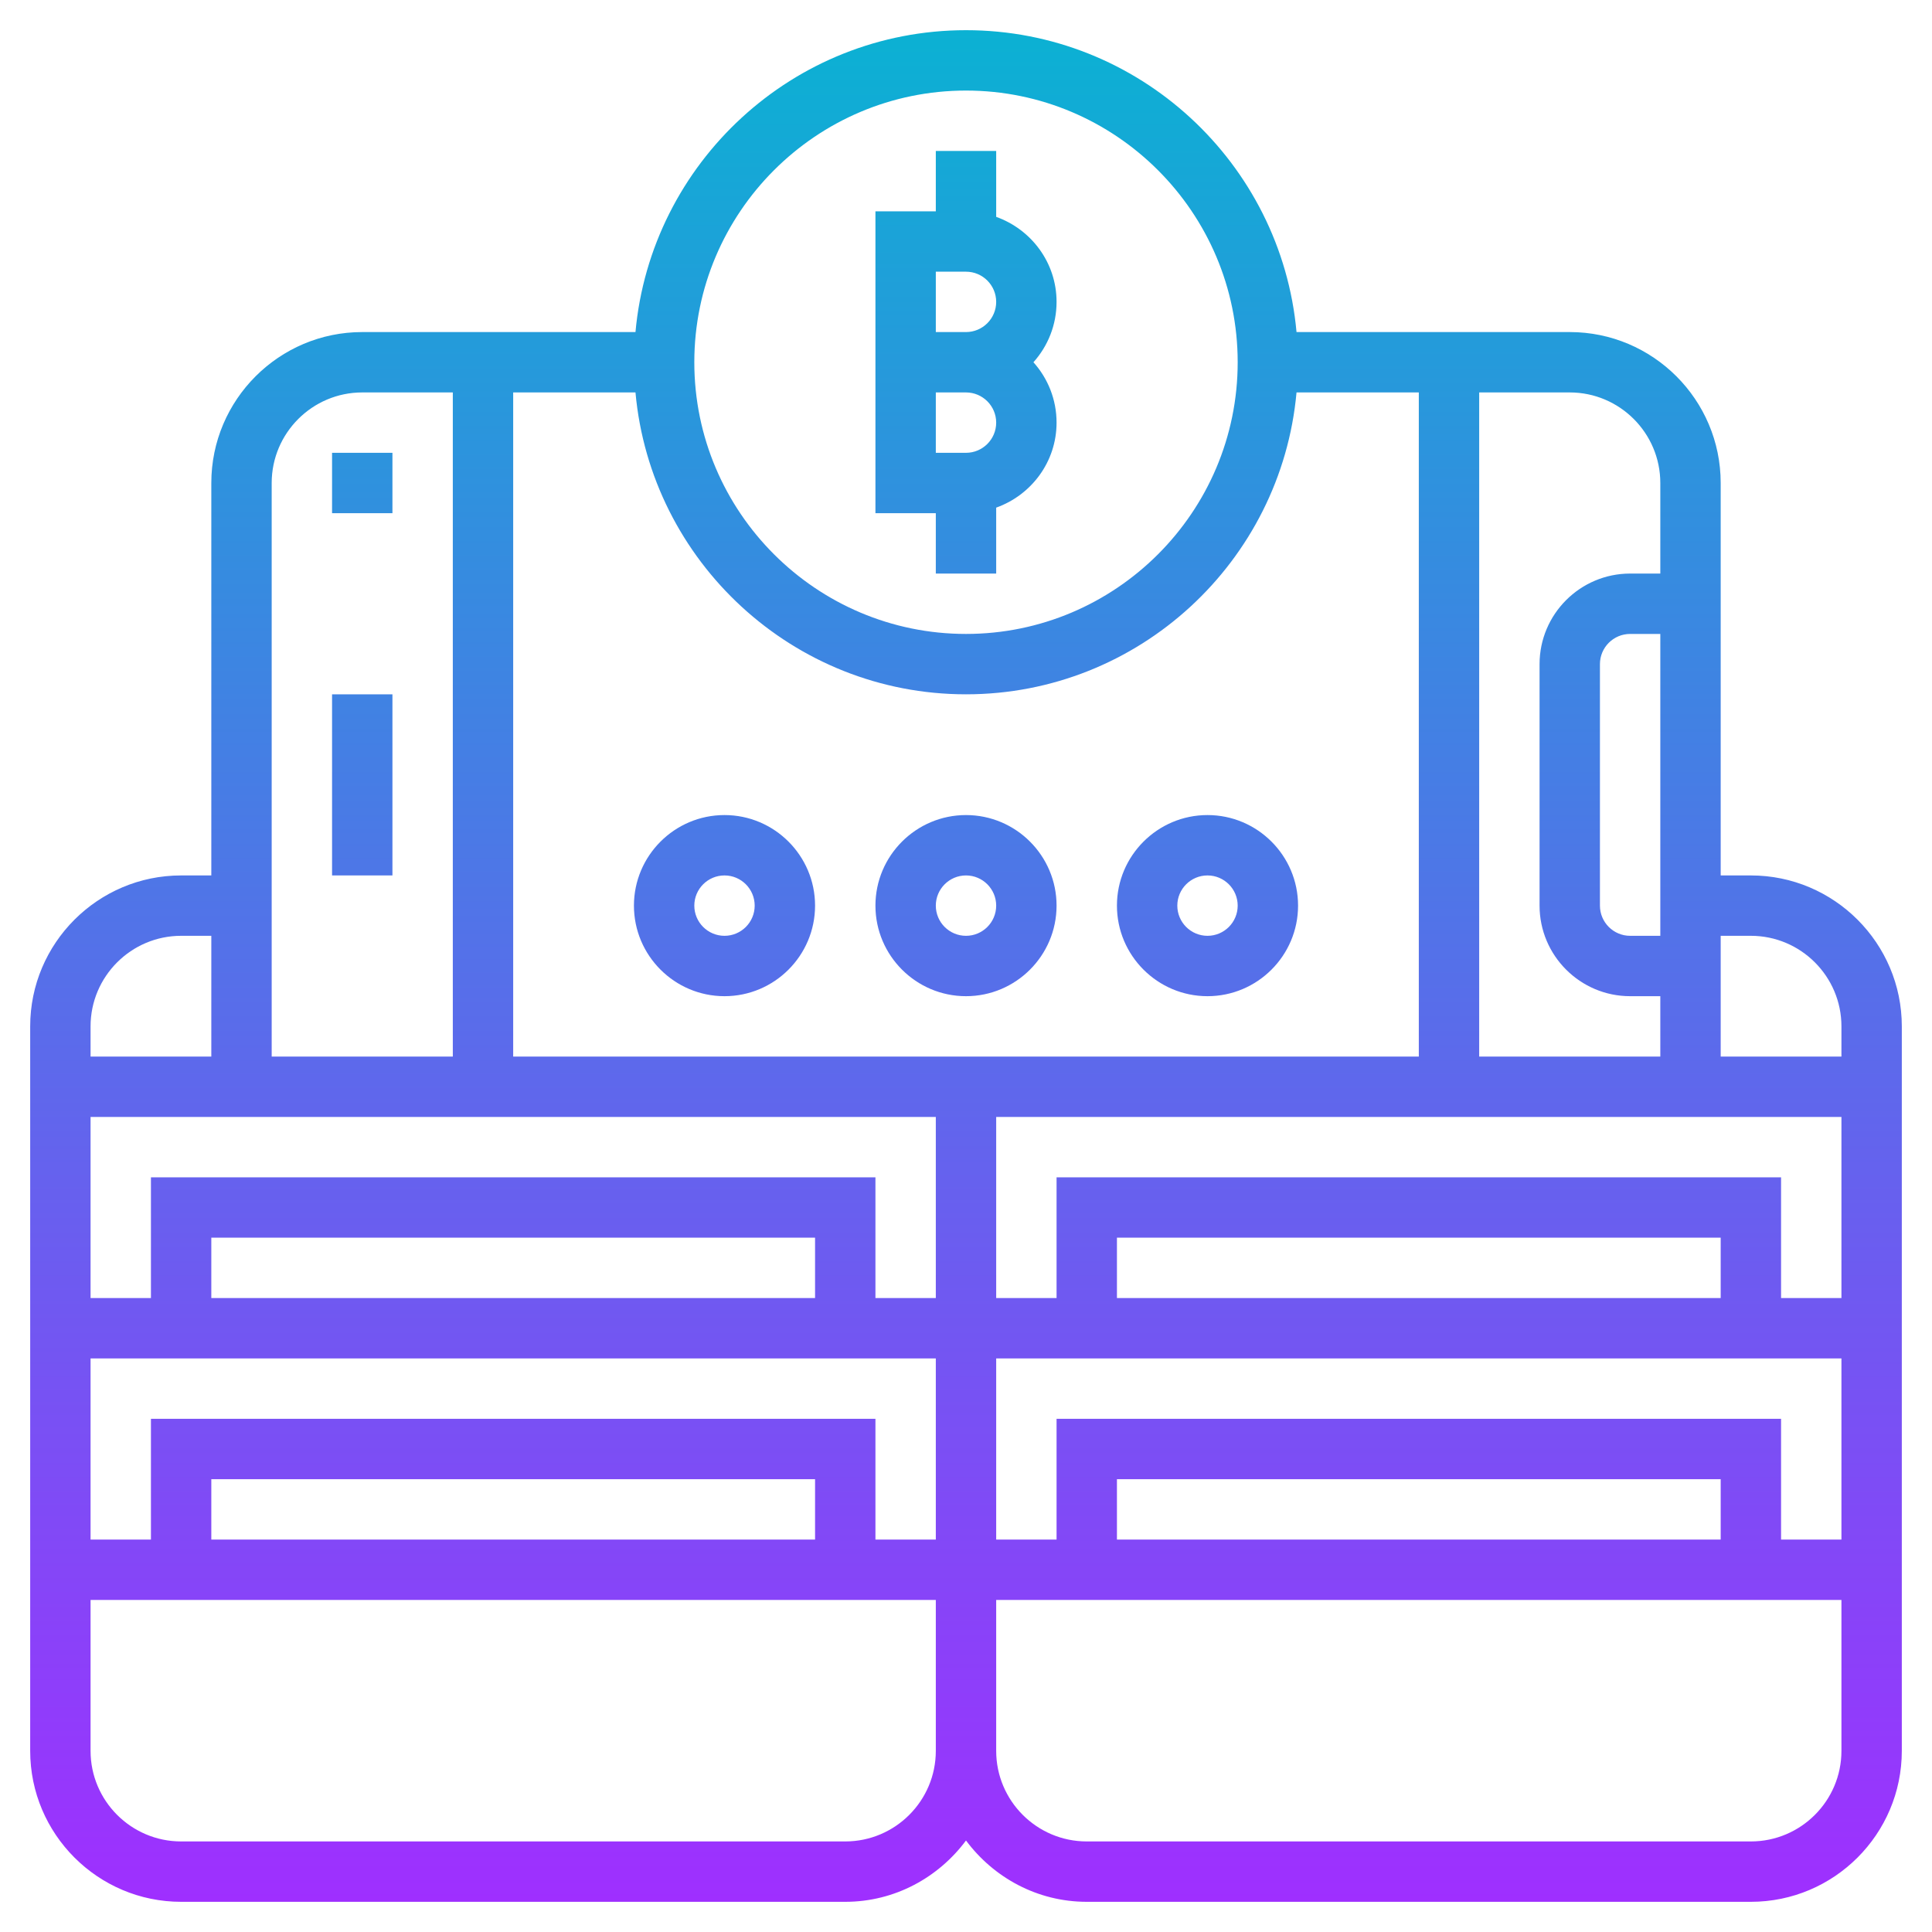 <svg id="Layer_5" enable-background="new 0 0 64 64" height="512" viewBox="0 0 64 64" width="512" xmlns="http://www.w3.org/2000/svg" xmlns:xlink="http://www.w3.org/1999/xlink"><linearGradient id="SVGID_1_" gradientUnits="userSpaceOnUse" x1="32" x2="32" y1="63" y2="1"><stop offset="0" stop-color="#9f2fff"/><stop offset="1" stop-color="#0bb1d3"/></linearGradient><path d="m31 19h2v-2.184c1.161-.414 2-1.514 2-2.816 0-.768-.29-1.469-.766-2 .476-.531.766-1.232.766-2 0-1.302-.839-2.402-2-2.816v-2.184h-2v2h-2v10h2zm0-10h1c.551 0 1 .448 1 1s-.449 1-1 1h-1zm0 4h1c.551 0 1 .448 1 1s-.449 1-1 1h-1zm-18 4h-2v-2h2zm45 12h-1v-13c0-2.757-2.243-5-5-5h-9.051c-.507-5.598-5.221-10-10.949-10s-10.442 4.402-10.949 10h-9.051c-2.757 0-5 2.243-5 5v13h-1c-2.757 0-5 2.243-5 5v24c0 2.757 2.243 5 5 5h22c1.641 0 3.088-.806 4-2.031.912 1.225 2.359 2.031 4 2.031h22c2.757 0 5-2.243 5-5v-24c0-2.757-2.243-5-5-5zm0 2c1.654 0 3 1.346 3 3v1h-4v-4zm-1 20h-20v-2h20zm-22-4v4h-2v-6h28v6h-2v-4zm-8 4h-20v-2h20zm-22-4v4h-2v-6h28v6h-2v-4zm26-10v6h-2v-4h-24v4h-2v-6zm1-14c5.728 0 10.442-4.402 10.949-10h4.051v22h-30v-22h4.051c.507 5.598 5.221 10 10.949 10zm-5 20h-20v-2h20zm30 0h-20v-2h20zm2 0v-4h-24v4h-2v-6h28v6zm-4-12h-1c-.551 0-1-.448-1-1v-8c0-.552.449-1 1-1h1zm0-15v3h-1c-1.654 0-3 1.346-3 3v8c0 1.654 1.346 3 3 3h1v2h-6v-22h3c1.654 0 3 1.346 3 3zm-23-13c4.962 0 9 4.037 9 9s-4.038 9-9 9-9-4.037-9-9 4.038-9 9-9zm-20 10h3v22h-6v-19c0-1.654 1.346-3 3-3zm-6 18h1v4h-4v-1c0-1.654 1.346-3 3-3zm22 30h-22c-1.654 0-3-1.346-3-3v-5h28v5c0 1.654-1.346 3-3 3zm30 0h-22c-1.654 0-3-1.346-3-3v-5h28v5c0 1.654-1.346 3-3 3zm-18-28c1.654 0 3-1.346 3-3s-1.346-3-3-3-3 1.346-3 3 1.346 3 3 3zm0-4c.551 0 1 .448 1 1s-.449 1-1 1-1-.448-1-1 .449-1 1-1zm-8 4c1.654 0 3-1.346 3-3s-1.346-3-3-3-3 1.346-3 3 1.346 3 3 3zm0-4c.551 0 1 .448 1 1s-.449 1-1 1-1-.448-1-1 .449-1 1-1zm-8 4c1.654 0 3-1.346 3-3s-1.346-3-3-3-3 1.346-3 3 1.346 3 3 3zm0-4c.551 0 1 .448 1 1s-.449 1-1 1-1-.448-1-1 .449-1 1-1zm-11 0h-2v-6h2z" fill="url(#SVGID_1_)"/></svg>